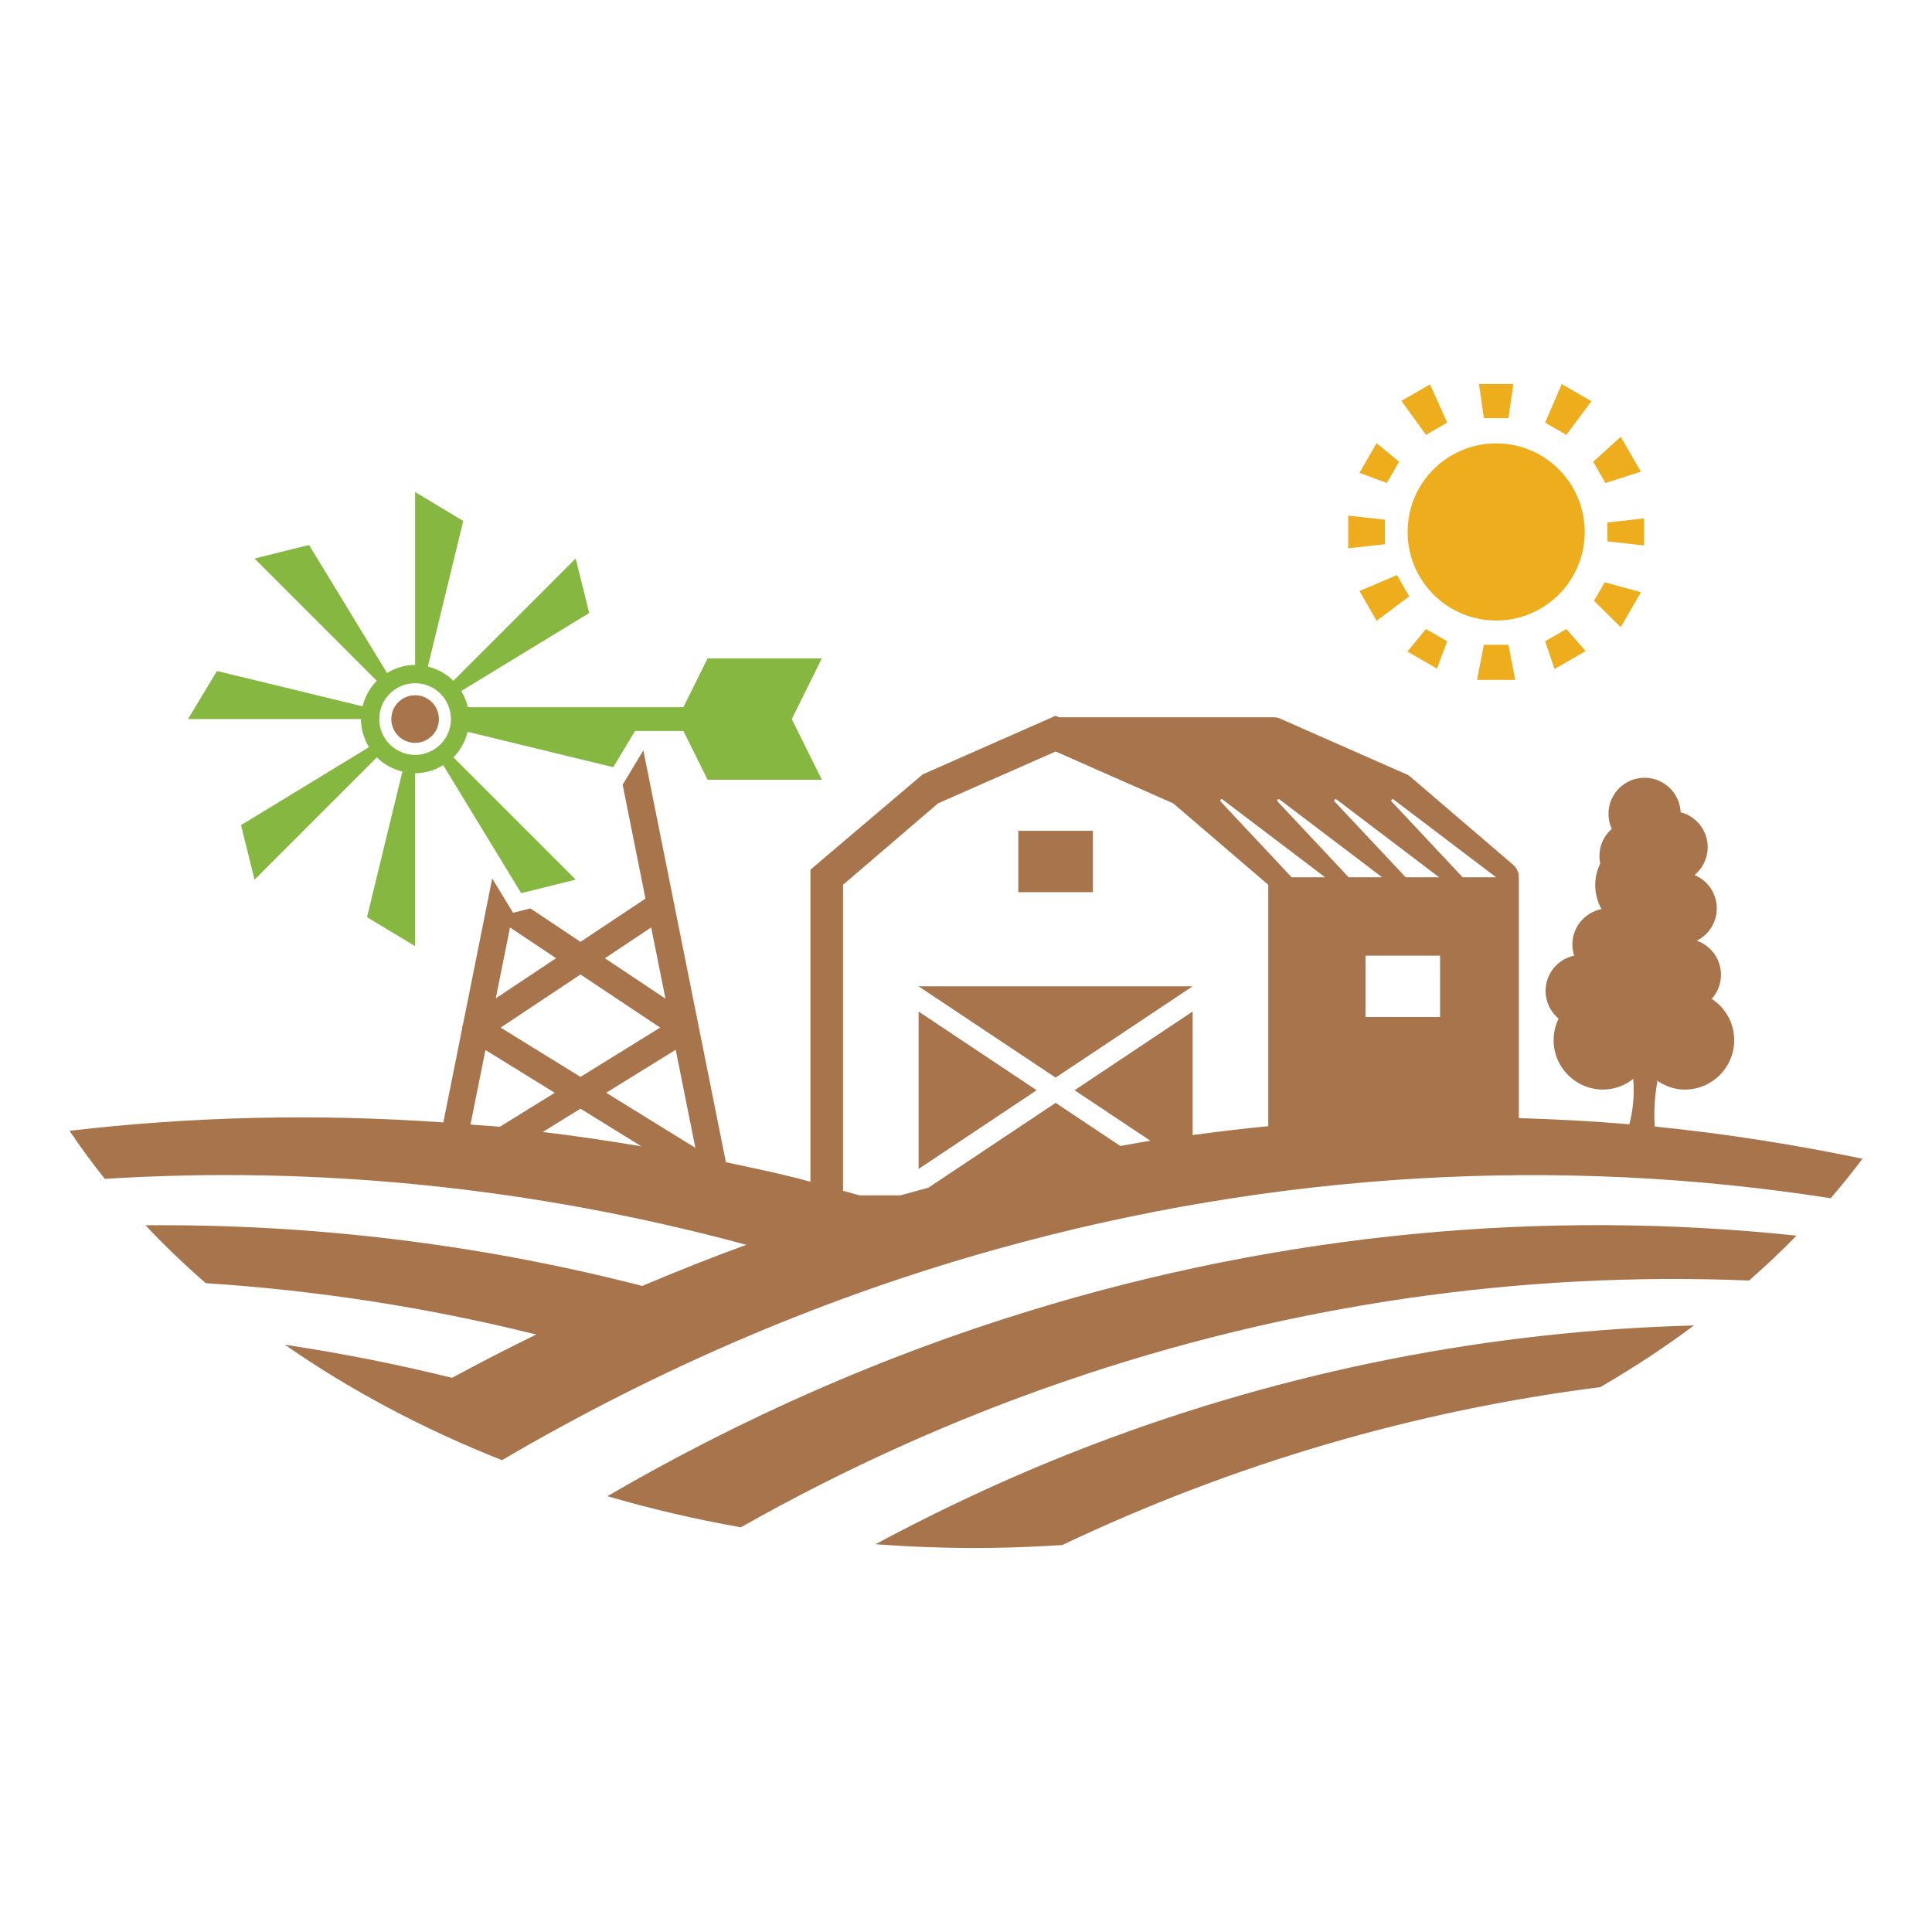 <?xml version="1.0" encoding="utf-8"?>
<!-- Generator: Adobe Illustrator 23.0.3, SVG Export Plug-In . SVG Version: 6.00 Build 0)  -->
<svg version="1.1" id="Layer_1" xmlns="http://www.w3.org/2000/svg" xmlns:xlink="http://www.w3.org/1999/xlink" x="0px" y="0px"
	 viewBox="0 0 595.28 595.28" style="enable-background:new 0 0 595.28 595.28;" xml:space="preserve">
<style type="text/css">
	.st0{fill:#8DBC4A;}
	.st1{fill:#B7775C;}
	.st2{fill:#8FC73E;}
	.st3{fill:#9F6038;}
	.st4{fill:#C88C5A;}
	.st5{fill:#43AC63;}
	.st6{fill:#DE8B69;}
	.st7{fill:#A7744B;}
	.st8{fill:#86B740;}
	.st9{fill:#EDAD1D;}
	.st10{fill:#AE5E39;}
	.st11{fill:#C56B46;}
	.st12{fill:#482D20;}
	.st13{fill:#FFFFFF;}
	.st14{fill:#FEC00F;}
</style>
<g>
	<path class="st8" d="M113.7,230.21l-39.44,24.03l4.17,16.8l37.68-37.68c2.13,2.13,4.85,3.64,7.87,4.37l-10.9,44.87l14.83,8.93
		v-53.29c3.18,0,6.12-0.94,8.65-2.48l24.03,39.44l16.8-4.17l-37.68-37.68c2.13-2.13,3.64-4.85,4.37-7.87l44.87,10.9l6.72-11.16h14.9
		l7.45,15.03h35.2l-9.26-18.69l9.26-18.69h-35.2l-7.45,15.03h-66.41c-0.4-1.8-1.12-3.46-2.05-4.99l39.44-24.03l-4.17-16.8
		l-37.68,37.68c-2.13-2.13-4.85-3.64-7.87-4.37l10.9-44.87l-14.83-8.93v53.29c-3.18,0-6.12,0.94-8.65,2.48l-24.03-39.44l-16.8,4.17
		l37.68,37.68c-2.13,2.13-3.64,4.85-4.37,7.87l-44.87-10.9l-8.93,14.82h53.29C111.21,224.73,112.15,227.68,113.7,230.21z
		 M127.9,210.51c6.1,0,11.04,4.94,11.04,11.04c0,6.1-4.94,11.04-11.04,11.04c-6.1,0-11.04-4.94-11.04-11.04
		C116.86,215.45,121.8,210.51,127.9,210.51z"/>
	<path class="st9" d="M460.99,191.19c-15.07,0-27.29-12.22-27.29-27.29s12.22-27.29,27.29-27.29s27.29,12.22,27.29,27.29
		S476.06,191.19,460.99,191.19z M464.77,128.83l1.5-10.52H455.7l1.5,10.52H464.77z M445.91,130.22l-5.3-11.78l-8.8,5.08l7.55,10.48
		L445.91,130.22z M431.09,142.27l-6.93-5.74l-5.29,9.16l8.44,3.13L431.09,142.27z M426.7,160.12l-11.3-1.24v10.05l11.3-1.24V160.12z
		 M418.87,182.11l5.3,9.17l10.04-7.54l-3.78-6.55L418.87,182.11z M445.91,197.59l-6.55-3.78l-5.72,6.94l9.12,5.26L445.91,197.59z
		 M455.1,209.49h11.77l-2.1-10.82h-7.57L455.1,209.49z M488.57,200.61l-5.95-6.81l-6.55,3.78l2.92,8.56L488.57,200.61z
		 M491.14,185.11l8.23,8.14l6.23-10.78l-11.16-3.06L491.14,185.11z M506.58,159.72l-11.35,1.27v5.81l11.35,1.27V159.72z
		 M505.58,145.33l-6.21-10.75l-8.48,7.7l3.78,6.55L505.58,145.33z M490.34,123.62l-9.14-5.28l-5.13,11.88l6.55,3.78L490.34,123.62z"
		/>
	<path class="st7" d="M283.04,303.9h84.42l-42.21,28.13L283.04,303.9z M283.04,360.17l36.37-24.25l-36.37-24.25V360.17z
		 M336.74,255.98h-22.98v18.91h22.98V255.98z M573.86,357.03c-3.1,4.14-6.38,8.19-9.79,12.17c-82.98-12.99-170.49-8.46-256.8,15.63
		c-51.98,14.45-103.45,36.23-152.6,65.07c-24.39-9.65-46.86-21.63-66.89-35.56c17.27,2.58,34.46,5.98,51.52,10.19
		c8.58-4.67,17.23-9.09,25.92-13.35c-33.71-8.39-67.77-13.61-101.82-15.82c-6.57-5.71-12.77-11.66-18.58-17.83
		c50.75-0.43,102.19,5.6,153.08,18.69c10.64-4.52,21.33-8.76,32.06-12.68c-66.11-17.86-132.84-24.4-197.66-20.31
		c-3.87-4.82-7.47-9.77-10.87-14.81c37.65-4.41,76.19-5.34,115.17-2.58l5.8-28.96c0-0.03-0.02-0.06-0.02-0.09
		c-0.01-0.4,0.16-0.75,0.27-1.13l7.55-37.68c0,0,0,0,0-0.01l1.46-7.29l6.43,10.56l5.36-1.33l15.42,10.29l20.01-13.32l-7.03-35.09
		l6.38-10.59l25.43,126.9c7.4,1.57,14.79,3.12,22.19,4.97c1.29,0.32,2.57,0.73,3.86,1.05v-96.16l34.61-29.37l40.94-18.05l1.04,0.46
		h66.12c0.7,0,1.39,0.15,2.03,0.43l38.92,17.16c0.45,0.2,0.86,0.47,1.24,0.78l31.61,27.08c1.11,0.95,1.76,2.34,1.76,3.81v74.25
		c11.42,0.34,22.78,0.94,34.07,1.91c1-4.02,1.63-8.7,1.18-13.9l0.33-0.35c-2.63,2.18-5.97,3.54-9.65,3.54
		c-8.4,0-15.21-6.8-15.21-15.2c0-2.39,0.55-4.65,1.53-6.65c-2.45-2.04-4.01-5.11-4.01-8.54c0-5.34,3.78-9.81,8.81-10.87
		c-0.35-1.08-0.55-2.24-0.55-3.44c0-5.39,3.85-9.89,8.96-10.9c-1.22-2.19-1.92-4.71-1.92-7.39c0-2.39,0.55-4.64,1.53-6.65
		c-0.16-0.74-0.24-1.52-0.24-2.31c0-3.34,1.47-6.33,3.8-8.37c-0.65-1.41-1.01-2.97-1.01-4.63c0-6.14,4.98-11.11,11.12-11.11
		c5.98,0,10.85,4.71,11.11,10.62c4.8,1.24,8.34,5.59,8.34,10.76c0,3.46-1.58,6.55-4.06,8.59c4.03,1.67,6.86,5.64,6.86,10.27
		c0,4.36-2.52,8.13-6.17,9.95c4.35,1.51,7.46,5.64,7.46,10.5c0,2.86-1.08,5.46-2.85,7.43c4.17,2.71,6.93,7.4,6.93,12.75
		c0,8.39-6.81,15.2-15.21,15.2c-3.35,0-6.38-1.17-8.89-3l0.45,0.44c0,0-1.42,6.75-0.82,13.95
		C531.52,349.28,552.86,352.65,573.86,357.03z M186.38,295.25l18.66,12.45l-4.4-21.94L186.38,295.25z M178.86,300.25l-24.6,16.37
		l24.6,15.19l24.55-15.19L178.86,300.25z M152.76,307.6l18.58-12.36l-14.2-9.48L152.76,307.6z M154,347.18l16.93-10.47l-21.36-13.19
		l-4.61,22.97C147.98,346.75,150.98,346.88,154,347.18z M197.63,353.2l-18.78-11.6l-11.62,7.19
		C177.35,350.01,187.48,351.48,197.63,353.2z M214.26,353.67l-6.06-30.22l-21.42,13.25L214.26,353.67z M429.36,246.32
		c-0.42-0.32-0.94,0.25-0.58,0.64l21.9,23.35h10.31L429.36,246.32z M443.71,294.45h-22.98v18.91h22.98V294.45z M411.8,246.32
		c-0.42-0.32-0.94,0.25-0.58,0.64l21.9,23.35h10.31L411.8,246.32z M394.24,246.32c-0.42-0.32-0.94,0.25-0.58,0.64l21.9,23.35h10.31
		L394.24,246.32z M376.67,246.32c-0.42-0.32-0.94,0.25-0.58,0.64l21.9,23.35h10.31L376.67,246.32z M390.77,346.99v-74.37
		l-29.29-25.1l-36.22-15.97l-36.22,15.97l-29.29,25.1v94.29c1.72,0.47,3.43,0.93,5.15,1.41h12.49c1.89-0.53,3.78-1.04,5.67-1.55
		c1-0.27,2.01-0.56,3.01-0.83l39.2-26.13l19.93,13.29c3.09-0.52,6.18-1.14,9.26-1.61l-23.36-15.57l36.37-24.25v38.06
		C375.24,348.71,383.01,347.73,390.77,346.99z M316.83,404.01c-44.28,13.6-87.91,32.67-129.69,56.99
		c13.29,3.87,27.01,7.09,41.11,9.59c32.15-18.18,65.48-33.18,99.43-44.85c69.17-23.82,140.8-34.08,211.25-31.19
		c5.09-4.47,9.97-9.08,14.6-13.83C475.89,372.51,395.42,379.8,316.83,404.01z M269.73,475.81c10.19,0.75,20.51,1.15,30.96,1.15
		c8.97,0,17.82-0.35,26.6-0.9c52.58-24.98,108.61-41.42,165.8-48.66c10.11-5.91,19.78-12.22,28.84-19
		c-62.45,1.63-124.88,13.77-184.68,36.5C314.27,453.63,291.73,464.01,269.73,475.81z M120.57,221.55c0-4.05,3.28-7.33,7.33-7.33
		s7.33,3.28,7.33,7.33s-3.28,7.33-7.33,7.33S120.57,225.6,120.57,221.55z"/>
</g>
</svg>
